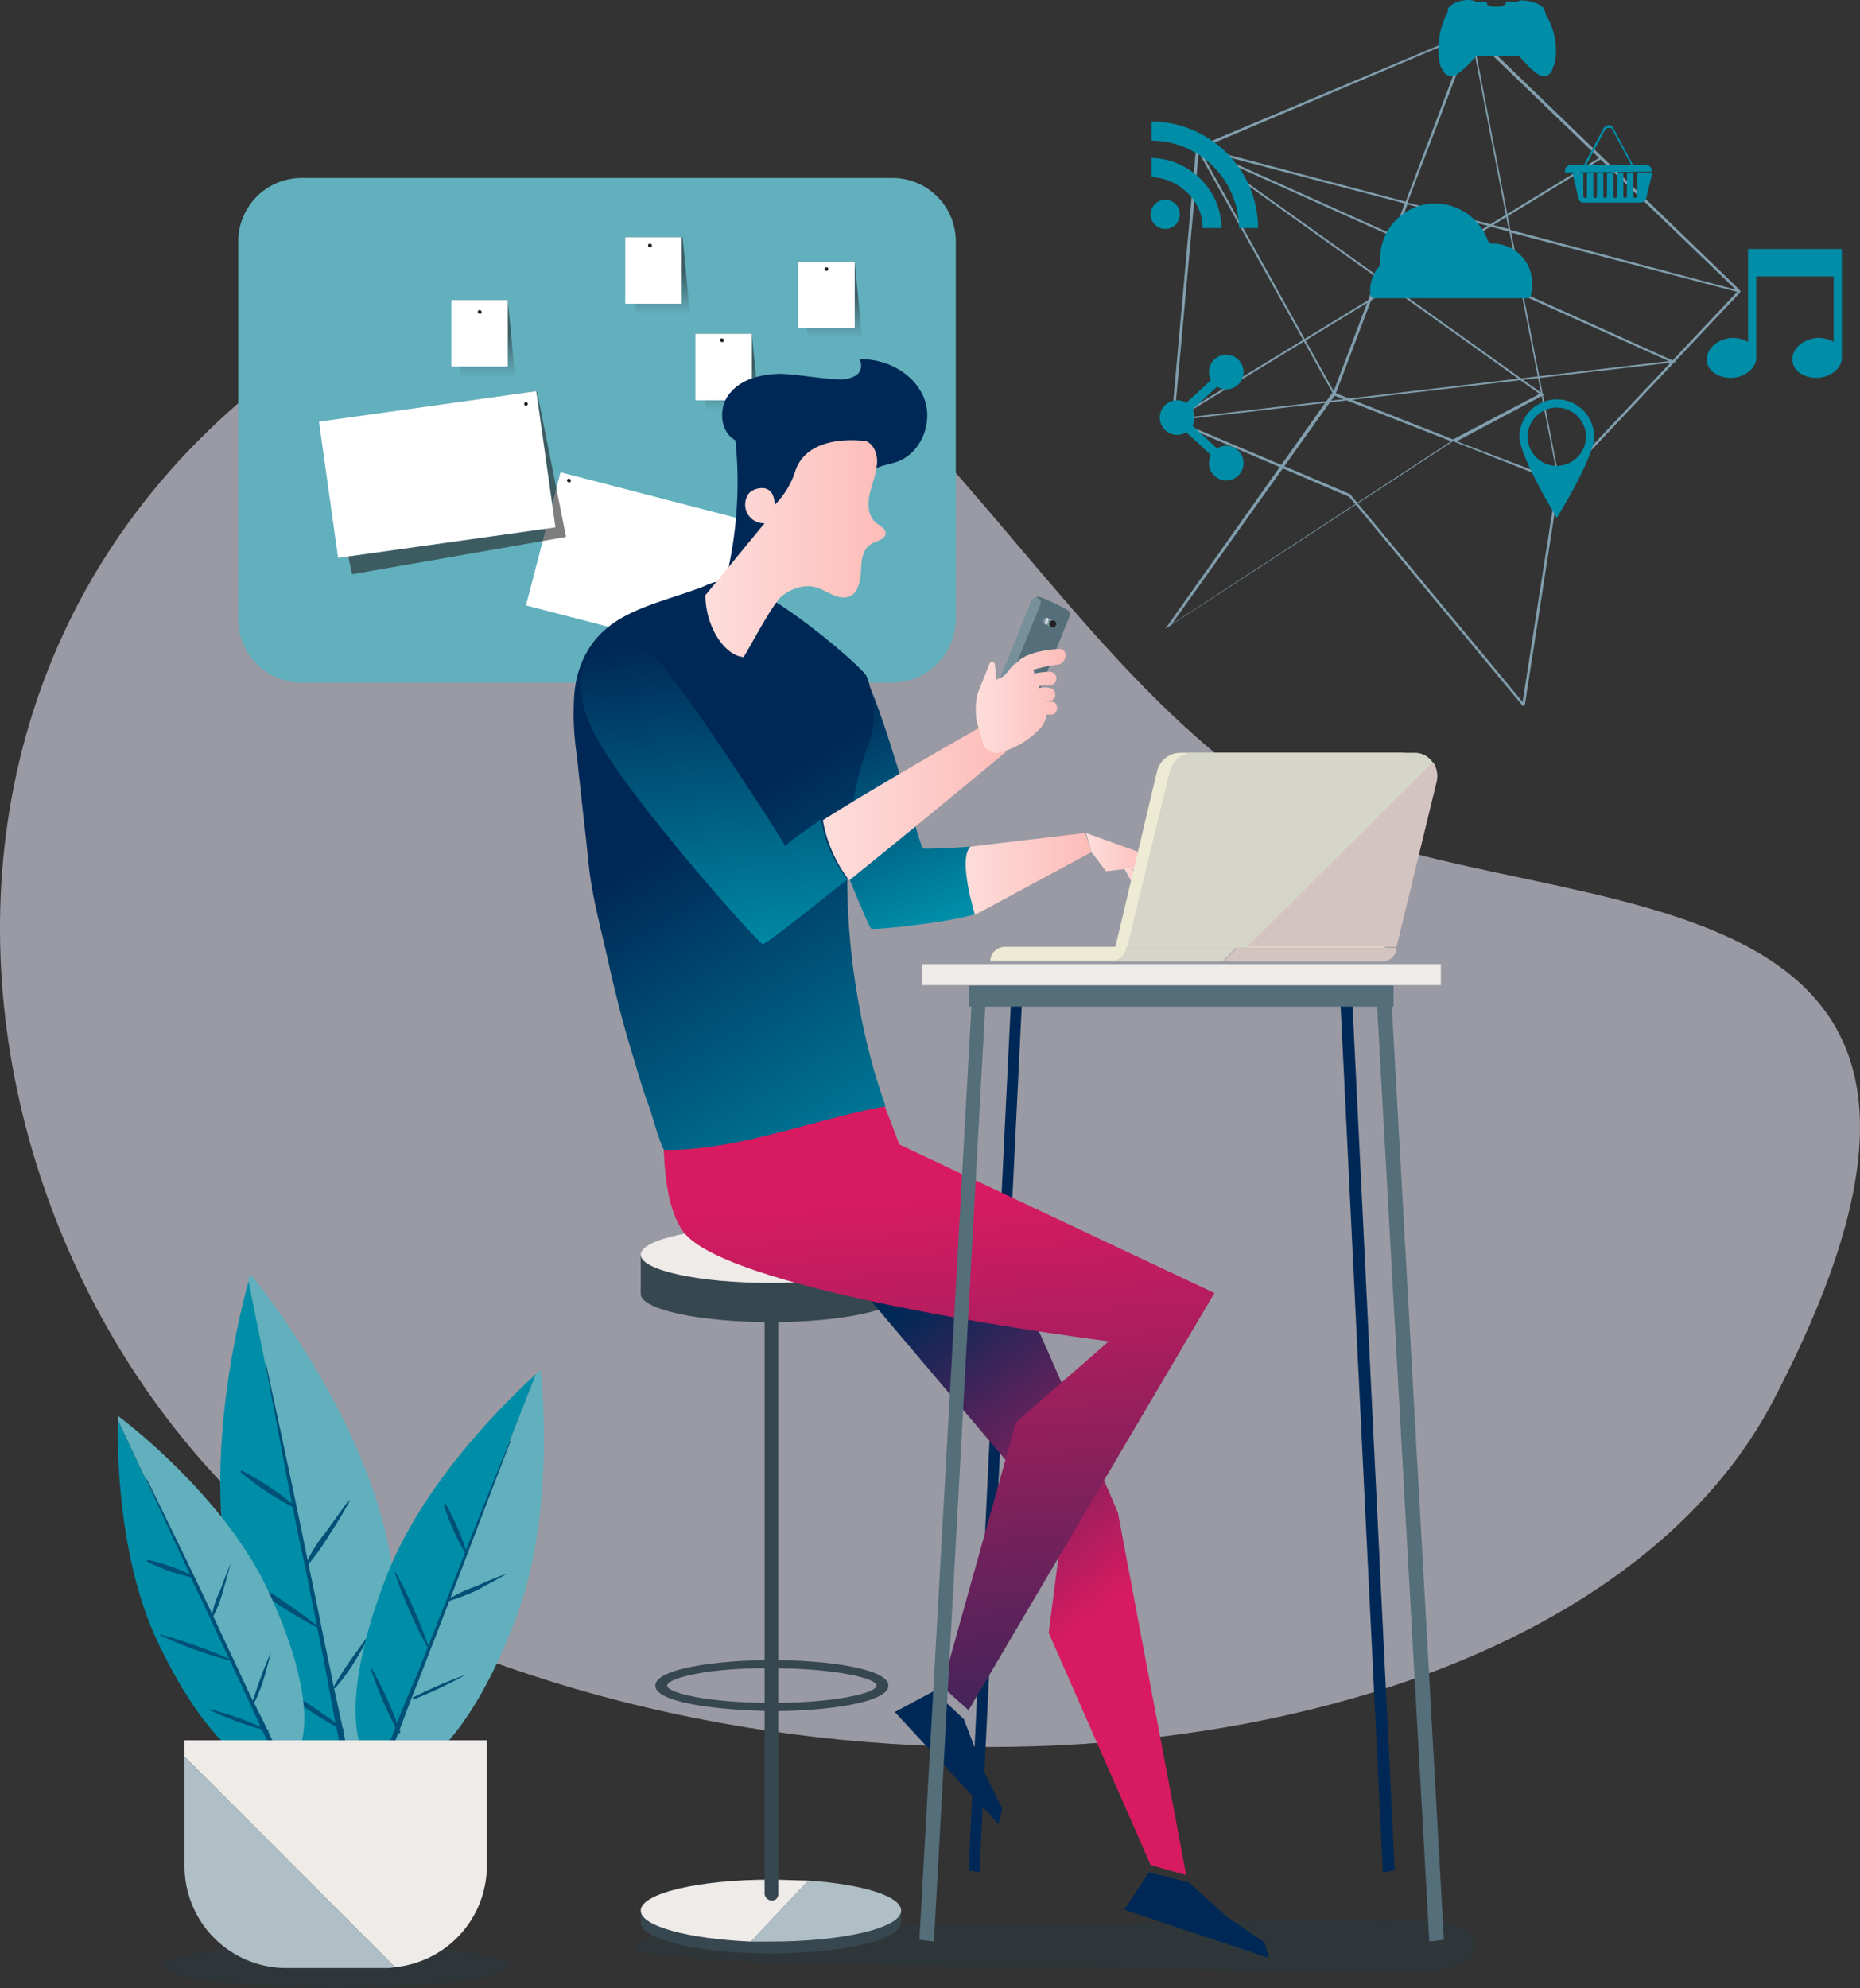 <svg xmlns="http://www.w3.org/2000/svg" xmlns:xlink="http://www.w3.org/1999/xlink" width="409.389" height="437.404" viewBox="0 0 409.389 437.404">
  <rect x="0" y="0" width="409.389" height="437.404" fill="#333333" stroke="none"/>
  <defs>
    <linearGradient id="linear-gradient" x1="1.951" y1="-5.266" x2="1.951" y2="-4.826" gradientUnits="objectBoundingBox">
      <stop offset="0.013" stop-color="#212121"/>
      <stop offset="1" stop-color="#212121" stop-opacity="0"/>
    </linearGradient>
    <linearGradient id="linear-gradient-2" x1="0.498" y1="0.427" x2="0.498" y2="0.991" xlink:href="#linear-gradient"/>
    <linearGradient id="linear-gradient-3" x1="0.83" y1="4.934" x2="0.83" y2="5.418" xlink:href="#linear-gradient"/>
    <linearGradient id="linear-gradient-4" x1="0.504" y1="0.432" x2="0.504" y2="1.002" xlink:href="#linear-gradient"/>
    <linearGradient id="linear-gradient-5" x1="0.502" y1="0.431" x2="0.502" y2="0.994" xlink:href="#linear-gradient"/>
    <linearGradient id="linear-gradient-6" x1="0.5" y1="0.431" x2="0.5" y2="1.001" xlink:href="#linear-gradient"/>
    <linearGradient id="linear-gradient-7" x1="0.498" y1="0.43" x2="0.498" y2="1" xlink:href="#linear-gradient"/>
    <linearGradient id="linear-gradient-8" x1="0.499" y1="0.43" x2="0.499" y2="0.994" xlink:href="#linear-gradient"/>
    <linearGradient id="linear-gradient-9" x1="0.566" y1="0.697" x2="0.339" y2="0.124" gradientUnits="objectBoundingBox">
      <stop offset="0" stop-color="#d81b60"/>
      <stop offset="1" stop-color="#002856"/>
    </linearGradient>
    <linearGradient id="linear-gradient-10" x1="0.497" y1="0.162" x2="0.571" y2="1.383" xlink:href="#linear-gradient-9"/>
    <linearGradient id="linear-gradient-11" x1="0.647" y1="0.998" x2="0.396" y2="0.098" gradientUnits="objectBoundingBox">
      <stop offset="0" stop-color="#008da7"/>
      <stop offset="1" stop-color="#002856"/>
    </linearGradient>
    <linearGradient id="linear-gradient-12" x1="0.003" y1="0.497" x2="1.003" y2="0.497" gradientUnits="objectBoundingBox">
      <stop offset="0" stop-color="#fddedc"/>
      <stop offset="1" stop-color="#fdbcb8"/>
    </linearGradient>
    <linearGradient id="linear-gradient-13" x1="-0.006" y1="0.494" x2="0.994" y2="0.494" xlink:href="#linear-gradient-12"/>
    <linearGradient id="linear-gradient-14" x1="0.001" y1="0.507" x2="0.978" y2="0.507" xlink:href="#linear-gradient-12"/>
    <linearGradient id="linear-gradient-15" x1="-0.002" y1="0.497" x2="1.014" y2="0.497" xlink:href="#linear-gradient-12"/>
    <linearGradient id="linear-gradient-16" x1="0.007" y1="0.502" x2="0.996" y2="0.502" xlink:href="#linear-gradient-12"/>
    <linearGradient id="linear-gradient-17" x1="-0.003" y1="0.5" x2="0.986" y2="0.5" xlink:href="#linear-gradient-12"/>
    <linearGradient id="linear-gradient-18" x1="0.788" y1="1.204" x2="0.511" y2="0.388" xlink:href="#linear-gradient-11"/>
    <linearGradient id="linear-gradient-19" x1="-0.001" y1="0.499" x2="1.001" y2="0.499" xlink:href="#linear-gradient-12"/>
    <linearGradient id="linear-gradient-20" x1="0.567" y1="1.064" x2="0.456" y2="-0.004" xlink:href="#linear-gradient-11"/>
    <linearGradient id="linear-gradient-21" x1="-0.005" y1="0.501" x2="0.999" y2="0.501" xlink:href="#linear-gradient-12"/>
    <linearGradient id="linear-gradient-22" x1="-0.005" y1="0.503" x2="0.998" y2="0.503" xlink:href="#linear-gradient-12"/>
  </defs>
  <g id="Group_3156" data-name="Group 3156" transform="translate(-119.001 -2295.418)">
    <path id="Path_30038" data-name="Path 30038" d="M323.772,139.471C251.232,95.736,216.959-39.041,105.1,41.489c-112.069,80.53-65.6,245.794,41.632,285.744s245.374,17.452,284.062-56.77C497.237,143.465,372.342,168.907,323.772,139.471Z" transform="translate(78.547 2333.015)" fill="#eaebfb" opacity="0.56"/>
    <g id="Group_2504" data-name="Group 2504" transform="translate(144.961 2295.457)">
      <g id="Group_2464" data-name="Group 2464" transform="translate(26.481 39.122)">
        <g id="Group_2455" data-name="Group 2455">
          <path id="Path_29943" data-name="Path 29943" d="M157.1,130.535H27.23a13.943,13.943,0,0,1-14.03-14.03V33.53A13.943,13.943,0,0,1,27.23,19.5H157.1a13.943,13.943,0,0,1,14.03,14.03v82.975A14.071,14.071,0,0,1,157.1,130.535Z" transform="translate(-13.2 -19.5)" fill="#62afbd"/>
        </g>
        <g id="Group_2456" data-name="Group 2456" transform="translate(63.327 64.737)">
          <path id="Path_29944" data-name="Path 29944" d="M92.2,96.094,45.5,85.672,51.713,51.8l46.9,12.226Z" transform="translate(-44.09 -51.8)" opacity="0.58" fill="url(#linear-gradient)"/>
          <rect id="Rectangle_807" data-name="Rectangle 807" width="48.302" height="30.264" transform="matrix(0.968, 0.251, -0.251, 0.968, 7.599, 0.004)" fill="#fff"/>
        </g>
        <g id="Group_2457" data-name="Group 2457" transform="translate(46.899 26.857)">
          <path id="Path_29945" data-name="Path 29945" d="M50.63,49.936H38.8L36.6,32.9H49.026Z" transform="translate(-36.6 -32.9)" opacity="0.58" fill="url(#linear-gradient-2)"/>
          <rect id="Rectangle_808" data-name="Rectangle 808" width="12.426" height="14.631" fill="#fff"/>
        </g>
        <g id="Group_2458" data-name="Group 2458" transform="translate(17.77 46.899)">
          <path id="Path_29946" data-name="Path 29946" d="M76.415,74.968l-47.1,8.217L22.1,49.714,70,42.9Z" transform="translate(-22.032 -42.9)" opacity="0.58" fill="url(#linear-gradient-3)"/>
          <rect id="Rectangle_809" data-name="Rectangle 809" width="48.302" height="30.264" transform="translate(0 6.713) rotate(-7.984)" fill="#fff"/>
        </g>
        <g id="Group_2459" data-name="Group 2459" transform="translate(100.613 34.272)">
          <path id="Path_29947" data-name="Path 29947" d="M77.43,53.436H65.805L63.4,36.6H75.826Z" transform="translate(-63.4 -36.6)" opacity="0.58" fill="url(#linear-gradient-4)"/>
          <rect id="Rectangle_810" data-name="Rectangle 810" width="12.426" height="14.631" fill="#fff"/>
        </g>
        <g id="Group_2460" data-name="Group 2460" transform="translate(116.045 50.106)">
          <path id="Path_29948" data-name="Path 29948" d="M85.33,61.536H73.505L71.1,44.5H83.727Z" transform="translate(-71.1 -44.5)" opacity="0.58" fill="url(#linear-gradient-5)"/>
          <rect id="Rectangle_811" data-name="Rectangle 811" width="12.426" height="14.631" fill="#fff"/>
        </g>
        <g id="Group_2461" data-name="Group 2461" transform="translate(132.48 45.496)">
          <path id="Path_29949" data-name="Path 29949" d="M93.53,59.036H81.705L79.3,42.2H91.927Z" transform="translate(-79.3 -42.2)" opacity="0.58" fill="url(#linear-gradient-6)"/>
          <rect id="Rectangle_812" data-name="Rectangle 812" width="12.426" height="14.631" fill="#fff"/>
        </g>
        <g id="Group_2462" data-name="Group 2462" transform="translate(123.261 18.439)">
          <path id="Path_29950" data-name="Path 29950" d="M88.73,45.536H76.9L74.7,28.7H87.126Z" transform="translate(-74.7 -28.7)" opacity="0.58" fill="url(#linear-gradient-7)"/>
          <rect id="Rectangle_813" data-name="Rectangle 813" width="12.426" height="14.631" fill="#fff"/>
        </g>
        <g id="Group_2463" data-name="Group 2463" transform="translate(85.18 13.028)">
          <path id="Path_29951" data-name="Path 29951" d="M69.93,43.036H58.105L55.7,26H68.327Z" transform="translate(-55.7 -26)" opacity="0.58" fill="url(#linear-gradient-8)"/>
          <rect id="Rectangle_814" data-name="Rectangle 814" width="12.426" height="14.631" fill="#fff"/>
        </g>
        <path id="Path_29952" data-name="Path 29952" d="M58.626,26.7a.4.4,0,1,0,0,.8C59.227,27.7,59.227,26.7,58.626,26.7Z" transform="translate(31.966 -12.269)" fill="#212121"/>
        <path id="Path_29953" data-name="Path 29953" d="M39.926,34a.4.4,0,1,0,0,.8C40.527,35,40.527,34,39.926,34Z" transform="translate(13.186 -4.939)" fill="#212121"/>
        <path id="Path_29954" data-name="Path 29954" d="M66.526,37.1a.4.4,0,1,0,0,.8C67.127,38.1,67.127,37.1,66.526,37.1Z" transform="translate(39.899 -1.825)" fill="#212121"/>
        <path id="Path_29955" data-name="Path 29955" d="M78.026,29.3a.4.4,0,1,0,0,.8A.4.4,0,1,0,78.026,29.3Z" transform="translate(51.448 -9.658)" fill="#212121"/>
        <path id="Path_29956" data-name="Path 29956" d="M82.626,42.9a.4.4,0,1,0,0,.8C83.227,43.9,83.227,42.9,82.626,42.9Z" transform="translate(56.067 3.999)" fill="#212121"/>
        <path id="Path_29957" data-name="Path 29957" d="M74.326,46a.4.4,0,1,0,0,.8C74.727,46.8,74.727,46,74.326,46Z" transform="translate(47.732 7.112)" fill="#212121"/>
        <path id="Path_29958" data-name="Path 29958" d="M49.726,52.5a.4.4,0,1,0,0,.8C50.327,53.5,50.327,52.5,49.726,52.5Z" transform="translate(23.028 13.64)" fill="#212121"/>
        <path id="Path_29959" data-name="Path 29959" d="M45.026,44.1a.4.4,0,1,0,0,.8A.4.4,0,1,0,45.026,44.1Z" transform="translate(18.308 5.204)" fill="#212121"/>
        <path id="Path_29960" data-name="Path 29960" d="M70.926,58.3a.4.4,0,1,0,0,.8C71.327,59.1,71.327,58.3,70.926,58.3Z" transform="translate(44.318 19.464)" fill="#212121"/>
      </g>
      <g id="Group_2470" data-name="Group 2470" transform="translate(-0.024 280.232)">
        <ellipse id="Ellipse_70" data-name="Ellipse 70" cx="38.281" cy="4.81" rx="38.281" ry="4.81" transform="translate(9.669 147.512)" fill="#005077" opacity="0.1"/>
        <g id="Group_2469" data-name="Group 2469">
          <g id="Group_2465" data-name="Group 2465" transform="translate(22.54)">
            <path id="Path_29961" data-name="Path 29961" d="M13.182,206.139c6.213,30.264,17.236,46.1,26.857,44.895L17.592,140.4C15.587,147.415,7.57,178.881,13.182,206.139Z" transform="translate(-11.222 -139.197)" fill="#008da7"/>
            <path id="Path_29962" data-name="Path 29962" d="M14.7,139.8a6.264,6.264,0,0,0-.4,1.4L36.747,251.837h.6c9.62-2,14.03-21.044,7.817-52.11S14.7,139.8,14.7,139.8Z" transform="translate(-8.131 -139.8)" fill="#62afbd"/>
            <path id="Path_29963" data-name="Path 29963" d="M33.183,216.716c-1.6-7.416-3.006-14.831-4.61-22.247-3.006-14.831-6.213-29.663-9.42-44.494,0-.2-.2-.2-.2,0,2,10.021,3.808,20.243,5.812,30.264a65.151,65.151,0,0,0-11.023-7.215c-.2,0-.4.2-.2.4a62.99,62.99,0,0,0,11.424,7.616c.8,4.61,1.8,9.019,2.806,13.629,1.4,7.416,3.006,14.831,4.409,22.247s2.606,15.032,4.61,22.247c.2.6.8.4.8-.2C36.59,231.548,34.586,224.132,33.183,216.716Z" transform="translate(-8.976 -129.733)" fill="#005077"/>
            <path id="Path_29964" data-name="Path 29964" d="M31.481,184.726A139.971,139.971,0,0,0,13.042,172.5c-.2,0-.4.2-.2.2a113.16,113.16,0,0,0,18.439,12.226C31.481,185.127,31.681,184.726,31.481,184.726Z" transform="translate(-9.679 -106.961)" fill="#005077"/>
            <path id="Path_29965" data-name="Path 29965" d="M30.02,164.742c-1.8,2.405-3.407,4.81-5.211,7.215a29.745,29.745,0,0,0-4.209,6.814c0,.2.2.4.4.2a47.08,47.08,0,0,0,4.61-6.414c1.6-2.405,3.207-5.011,4.61-7.616C30.421,164.742,30.22,164.541,30.02,164.742Z" transform="translate(-1.804 -114.836)" fill="#005077"/>
            <path id="Path_29966" data-name="Path 29966" d="M32.346,178.8c-3.006,4.209-6.213,8.217-8.618,12.627a.228.228,0,1,0,.4.2c3.407-3.808,5.812-8.418,8.217-12.827Z" transform="translate(1.282 -100.635)" fill="#005077"/>
            <path id="Path_29967" data-name="Path 29967" d="M32.574,194.821A110.977,110.977,0,0,0,17.342,184.8c-.2,0-.4.2-.2.2a108.917,108.917,0,0,0,15.032,10.021C32.574,195.422,32.775,195.022,32.574,194.821Z" transform="translate(-5.36 -94.609)" fill="#005077"/>
          </g>
          <g id="Group_2466" data-name="Group 2466" transform="translate(52.329 21.245)">
            <path id="Path_29968" data-name="Path 29968" d="M33.13,194.693c-9.42,23.85-8.819,40.085-1.6,43.492L65.8,150.8C61.39,154.808,41.748,173.047,33.13,194.693Z" transform="translate(-26.085 -149.998)" fill="#008da7"/>
            <path id="Path_29969" data-name="Path 29969" d="M64.075,150.4a4.45,4.45,0,0,0-1,.8L28.8,238.586c.2,0,.4.2.6.2,7.616,3.006,19.441-8.418,28.861-32.87C67.883,181.666,64.075,150.4,64.075,150.4Z" transform="translate(-23.358 -150.4)" fill="#62afbd"/>
            <path id="Path_29970" data-name="Path 29970" d="M36.736,211.388c2.2-5.812,4.61-11.825,6.814-17.637,4.61-11.825,9.019-23.65,13.629-35.475,0-.2-.2-.2-.2,0-3.207,7.817-6.414,15.833-9.62,23.85A56.262,56.262,0,0,0,42.949,172.1c0-.2-.4,0-.4.2a48.519,48.519,0,0,0,4.61,10.422L42.949,193.55c-2.405,5.812-4.61,11.825-7.015,17.637a188.349,188.349,0,0,0-6.814,17.637c-.2.4.4.6.6.2C32.327,223.413,34.331,217.2,36.736,211.388Z" transform="translate(-23.077 -142.642)" fill="#005077"/>
            <path id="Path_29971" data-name="Path 29971" d="M38.016,189.48A104.783,104.783,0,0,0,30.6,172.645c0-.2-.2,0-.2,0a97.508,97.508,0,0,0,7.416,16.836C37.816,189.681,38.016,189.681,38.016,189.48Z" transform="translate(-21.751 -128.151)" fill="#005077"/>
            <path id="Path_29972" data-name="Path 29972" d="M49.169,172.7c-2.2.8-4.61,1.8-6.814,2.806a32.844,32.844,0,0,0-6.013,2.806c-.2,0,0,.4.2.4a57.111,57.111,0,0,0,6.213-2.405c2-1.2,4.209-2.2,6.414-3.608C49.369,172.9,49.369,172.7,49.169,172.7Z" transform="translate(-15.868 -128.005)" fill="#005077"/>
            <path id="Path_29973" data-name="Path 29973" d="M44.066,183.8a101.478,101.478,0,0,0-11.625,5.011c-.2.2,0,.4.2.4A98.1,98.1,0,0,0,44.066,183.8Z" transform="translate(-19.784 -116.858)" fill="#005077"/>
            <path id="Path_29974" data-name="Path 29974" d="M34.214,197.071A85.72,85.72,0,0,0,28,183.242c0-.2-.2,0-.2.2a84.855,84.855,0,0,0,6.013,13.829C33.813,197.472,34.214,197.271,34.214,197.071Z" transform="translate(-24.362 -117.503)" fill="#005077"/>
          </g>
          <g id="Group_2467" data-name="Group 2467" transform="translate(0 31.266)">
            <path id="Path_29975" data-name="Path 29975" d="M8.643,204.4c9.821,20.844,20.844,30.464,27.458,27.859L.025,155.9C-.176,161.311-.176,185.563,8.643,204.4Z" transform="translate(0.024 -154.898)" fill="#008da7"/>
            <path id="Path_29976" data-name="Path 29976" d="M0,155.4v1l36.076,76.361a.7.7,0,0,0,.4-.2c6.614-3.207,6.414-17.838-3.608-39.083S0,155.4,0,155.4Z" transform="translate(0.049 -155.4)" fill="#62afbd"/>
            <path id="Path_29977" data-name="Path 29977" d="M25.347,208.542c-2.405-5.211-4.81-10.222-7.215-15.433-4.81-10.222-9.821-20.443-14.831-30.665,0-.2-.2,0-.2,0,3.207,7.015,6.414,14.03,9.62,20.844A42.07,42.07,0,0,0,3.5,180.082c-.2,0-.2.2-.2.4a42.36,42.36,0,0,0,9.62,3.407c1.4,3.207,3.006,6.213,4.409,9.42,2.405,5.211,4.81,10.222,7.215,15.433,2.405,5.011,4.61,10.422,7.416,15.433.2.4.8.2.6-.2C30.558,218.563,27.752,213.553,25.347,208.542Z" transform="translate(3.162 -148.415)" fill="#005077"/>
            <path id="Path_29978" data-name="Path 29978" d="M20.408,185.012A103.494,103.494,0,0,0,4.775,179.4c-.2,0-.2.2,0,.2a85.459,85.459,0,0,0,15.633,5.612C20.408,185.413,20.609,185.212,20.408,185.012Z" transform="translate(4.694 -131.298)" fill="#005077"/>
            <path id="Path_29979" data-name="Path 29979" d="M14.509,171.5c-.8,2-1.6,4.008-2.405,6.213a18.394,18.394,0,0,0-1.8,5.612.2.2,0,0,0,.2.2,27.23,27.23,0,0,0,2.2-5.612c.6-2,1.2-4.209,1.8-6.414Z" transform="translate(10.393 -139.232)" fill="#005077"/>
            <path id="Path_29980" data-name="Path 29980" d="M18.808,181.3A99.75,99.75,0,0,0,14.8,192.123c0,.2.2.4.4.2,1.8-3.608,2.606-7.215,3.608-11.023Z" transform="translate(14.912 -129.39)" fill="#005077"/>
            <path id="Path_29981" data-name="Path 29981" d="M23,192.21a69.747,69.747,0,0,0-12.827-4.61c-.2,0-.2.2,0,.2A69.747,69.747,0,0,0,23,192.41C23,192.611,23.2,192.41,23,192.21Z" transform="translate(10.117 -123.064)" fill="#005077"/>
          </g>
          <g id="Group_2468" data-name="Group 2468" transform="translate(14.68 102.617)">
            <path id="Path_29982" data-name="Path 29982" d="M73.841,218.658V191H7.3v3.608l46.3,46.3A22.415,22.415,0,0,0,73.841,218.658Z" transform="translate(-7.3 -191)" fill="#efebe9"/>
            <path id="Path_29983" data-name="Path 29983" d="M7.3,192.8v24.051A22.411,22.411,0,0,0,29.747,239.3H51.393a8.221,8.221,0,0,0,2.2-.2Z" transform="translate(-7.3 -189.192)" fill="#b0bec5"/>
          </g>
        </g>
      </g>
      <g id="Group_2503" data-name="Group 2503" transform="translate(100.276 -0.039)">
        <path id="Path_29984" data-name="Path 29984" d="M239.336,212.691c-6.013-2.806-13.629-1.8-20.042-1.8h-23.85c-15.232,0-30.464.4-45.7.8-30.264.4-61.33-.6-91.393,3.207a1.5,1.5,0,0,0,0,3.006c30.264,3.608,61.129,2.605,91.393,3.207,15.232.2,30.464.4,45.7.8,7.215.2,14.631,0,21.846,0,7.015,0,15.633,1.2,22.047-1.8C242.142,218.7,242.142,213.894,239.336,212.691Z" transform="translate(-43.16 211.685)" fill="#005077" opacity="0.1"/>
        <g id="Group_2491" data-name="Group 2491" transform="translate(0 79.036)">
          <path id="Path_29985" data-name="Path 29985" d="M67.463,86.5a89.772,89.772,0,0,0,1.8-29.262c-3.608-2-3.808-7.616-1-10.622,2.606-3.006,7.015-4.008,11.224-4.008,4.008.2,8.017,1,12.226,1.2a6.9,6.9,0,0,0,4.008-.8,2.611,2.611,0,0,0,.8-3.608c5.612-.2,11.625,2.806,14.03,8.017s0,12.226-5.411,14.431c-1.6.6-3.207.8-4.61,1.4-3.608,1.4-19.642,16.836-19.842,20.644Z" transform="translate(-33.63 -39.395)" fill="#002856"/>
          <g id="Group_2474" data-name="Group 2474" transform="translate(14.792 190.813)">
            <g id="Group_2471" data-name="Group 2471" transform="translate(0 143.695)">
              <path id="Path_29986" data-name="Path 29986" d="M57.4,213.119v2.605c0,3.808,12.827,6.814,28.661,6.814s28.661-3.006,28.661-6.814v-2.605c0-3.808-12.827-6.814-28.661-6.814C70.227,206.1,57.4,209.311,57.4,213.119Z" transform="translate(-57.4 -206.296)" fill="#37474f"/>
              <path id="Path_29987" data-name="Path 29987" d="M57.4,213.114c0-3.808,12.827-6.814,28.661-6.814,2.806,0,5.612.2,8.217.2L81.651,219.929C67.822,219.328,57.4,216.522,57.4,213.114Z" transform="translate(-57.4 -206.291)" fill="#efebe9"/>
              <path id="Path_29988" data-name="Path 29988" d="M102.57,213.014c0,3.808-12.827,6.814-28.661,6.814H69.5L82.127,206.4C93.952,207.2,102.57,209.807,102.57,213.014Z" transform="translate(-45.249 -206.191)" fill="#b0bec5"/>
            </g>
            <path id="Path_29989" data-name="Path 29989" d="M72.6,280h0a1.37,1.37,0,0,0,1.4-1.4V137.5H71V278.6A1.7,1.7,0,0,0,72.6,280Z" transform="translate(-43.742 -131.688)" fill="#37474f"/>
            <g id="Group_2472" data-name="Group 2472" transform="translate(3.207 95.402)">
              <path id="Path_29990" data-name="Path 29990" d="M59,187.812c0-3.608,12.827-5.612,25.654-5.612s25.654,2,25.654,5.612-12.827,5.612-25.654,5.612C71.827,193.223,59,191.419,59,187.812Zm2.606,0c0,1.6,9.019,3.808,23.049,3.808s23.049-2.2,23.049-3.808S98.684,184,84.654,184C70.625,183.8,61.606,186.208,61.606,187.812Z" transform="translate(-59 -182.2)" fill="#37474f"/>
            </g>
            <g id="Group_2473" data-name="Group 2473" transform="translate(0 6.213)">
              <path id="Path_29991" data-name="Path 29991" d="M114.721,137.7v8.618c0,3.407-12.827,6.213-28.661,6.213S57.4,149.725,57.4,146.318V137.7Z" transform="translate(-57.4 -137.7)" fill="#37474f"/>
            </g>
            <path id="Path_29992" data-name="Path 29992" d="M57.4,140.813c0,3.407,12.827,6.213,28.661,6.213s28.661-2.806,28.661-6.213S101.894,134.6,86.061,134.6,57.4,137.406,57.4,140.813Z" transform="translate(-57.4 -134.6)" fill="#efebe9"/>
          </g>
          <path id="Path_29993" data-name="Path 29993" d="M105.225,109.4l-2.405-.4L93.4,302.008l2.405.4" transform="translate(-6.455 30.504)" fill="#002856"/>
          <g id="Group_2476" data-name="Group 2476" transform="translate(19.788 162.682)">
            <path id="Path_29994" data-name="Path 29994" d="M108.263,130.1c2.806,1,33.07,71.952,33.07,71.952l15.032,79.769-7.817-2.2L126.1,228.508l3.006-23.249L78.4,145.332Z" transform="translate(-41.306 -110.988)" fill="url(#linear-gradient-9)"/>
            <g id="Group_2475" data-name="Group 2475">
              <path id="Path_29995" data-name="Path 29995" d="M108.611,122.239c-8.017.6-38.481-2.606-43.893-1.4-3.207.8-5.011,6.814-4.81,9.42.2,6.414.8,14.831,4.409,19.642,10.222,13.629,93.6,24.051,93.6,24.051l-20.443,17.838-16.234,58.123,5.812,5.211,54.114-91.794-69.347-32.669Z" transform="translate(-59.892 -120.564)" fill="url(#linear-gradient-10)"/>
              <path id="Path_29996" data-name="Path 29996" d="M104.541,202.436l-4.008-10.622L93.918,185.6,85.3,190.21l22.848,24.652.8-3.407Z" transform="translate(-34.377 -55.253)" fill="#002856"/>
            </g>
            <path id="Path_29997" data-name="Path 29997" d="M133.148,215.321,124.73,207.7l-8.819-2.2-5.411,8.217,31.867,10.622-1-3.407Z" transform="translate(-9.07 -35.268)" fill="#002856"/>
          </g>
          <g id="Group_2479" data-name="Group 2479" transform="translate(76.122 133.094)">
            <g id="Group_2477" data-name="Group 2477" transform="translate(92.596 6.41)">
              <path id="Path_29998" data-name="Path 29998" d="M146.225,302.008l-2.605.4L134.2,109.4l2.606-.4Z" transform="translate(-134.2 -109)" fill="#002856"/>
            </g>
            <rect id="Rectangle_815" data-name="Rectangle 815" width="114.242" height="4.61" transform="translate(114.773 4.61) rotate(180)" fill="#efebe9"/>
            <rect id="Rectangle_816" data-name="Rectangle 816" width="93.398" height="4.61" transform="translate(104.351 9.33) rotate(180)" fill="#546e7a"/>
            <g id="Group_2478" data-name="Group 2478" transform="translate(0 6.41)">
              <path id="Path_29999" data-name="Path 29999" d="M88,317.24l3.207.4L102.631,109.4l-3.006-.4Z" transform="translate(-88 -109)" fill="#546e7a"/>
              <path id="Path_30000" data-name="Path 30000" d="M153.031,317.24l-3.207.4L138.2,109.4l3.207-.4Z" transform="translate(-37.587 -109)" fill="#546e7a"/>
            </g>
          </g>
          <g id="Group_2490" data-name="Group 2490" transform="translate(0 17.817)">
            <g id="Group_2482" data-name="Group 2482" transform="translate(89.676 34.424)">
              <path id="Path_30001" data-name="Path 30001" d="M101.817,97.607h0c-.6-.2-7.215-3.006-7.015-3.608l12.226-28.46c.2-.6,6.013,2.405,6.614,2.806h0a1.1,1.1,0,0,1,.6,1.4L103.22,97.006A1.035,1.035,0,0,1,101.817,97.607Z" transform="translate(-94.727 -65.46)" fill="#546e7a"/>
              <path id="Path_30002" data-name="Path 30002" d="M95.439,94.9h0a1.1,1.1,0,0,1-.6-1.4l11.023-27.258a1.1,1.1,0,0,1,1.4-.6h0a1.1,1.1,0,0,1,.6,1.4L96.842,94.3C96.842,94.9,96.04,95.1,95.439,94.9Z" transform="translate(-94.762 -65.358)" fill="#78909c"/>
              <g id="Group_2481" data-name="Group 2481" transform="translate(13.625 4.61)">
                <path id="Path_30003" data-name="Path 30003" d="M103.443,69.844l-1.4-.6a.732.732,0,0,1-.4-1h0a.732.732,0,0,1,1-.4l1.4.6a.732.732,0,0,1,.4,1h0A.732.732,0,0,1,103.443,69.844Z" transform="translate(-101.561 -67.761)" fill="#78909c"/>
                <g id="Group_2480" data-name="Group 2480" transform="translate(0.396 0.079)">
                  <path id="Path_30004" data-name="Path 30004" d="M102.042,69.2h0a.384.384,0,0,1-.2-.6l.2-.6c0-.2.4-.2.4-.2h0c.2,0,.2.4.2.4l-.2.6C102.443,69.2,102.242,69.2,102.042,69.2Z" transform="translate(-101.759 -67.8)" fill="#cfd8dc"/>
                  <path id="Path_30005" data-name="Path 30005" d="M103.742,69.142a.763.763,0,1,1-.4-1A.732.732,0,0,1,103.742,69.142Z" transform="translate(-101.254 -67.538)" fill="#212121"/>
                </g>
              </g>
            </g>
            <g id="Group_2489" data-name="Group 2489">
              <g id="Group_2484" data-name="Group 2484" transform="translate(48.404 50.166)">
                <path id="Path_30006" data-name="Path 30006" d="M114.114,127.4a33.7,33.7,0,0,1-1-14.831c-2.606.2-9.62.6-10.422.4-.8-.4-9.821-35.074-13.829-39.283-2.405-2.2-14.03,6.013-14.631,8.618-1.2,5.011,16.234,47.9,17.036,48.3C92.268,131.007,109.905,129,114.114,127.4Z" transform="translate(-74.17 -73.315)" fill="url(#linear-gradient-11)"/>
                <path id="Path_30007" data-name="Path 30007" d="M94.117,94.406,119.37,91.4l1.4,4.209L95.119,109.438C95.119,109.238,91.311,97.212,94.117,94.406Z" transform="translate(-55.175 -55.153)" fill="url(#linear-gradient-12)"/>
                <g id="Group_2483" data-name="Group 2483" transform="translate(64.396 36.247)">
                  <path id="Path_30008" data-name="Path 30008" d="M106.3,91.4l14.431,5.211.4,2-10.422,1.2L107.5,95.609Z" transform="translate(-106.3 -91.4)" fill="url(#linear-gradient-13)"/>
                  <path id="Path_30009" data-name="Path 30009" d="M112.1,95.2l2.2,4.008-.8,4.008-.6-.4-.2-3.407L110.5,95.4Z" transform="translate(-102.082 -87.584)" fill="url(#linear-gradient-14)"/>
                  <path id="Path_30010" data-name="Path 30010" d="M112.9,94.9l2.806,3.407.2,4.209-.6-.4-1-3.207L111.3,95.5Z" transform="translate(-101.279 -87.885)" fill="url(#linear-gradient-15)"/>
                  <path id="Path_30011" data-name="Path 30011" d="M113.5,94.5l3.608,2.806,1,4.209-.8-.2-1.6-3.207L112.1,95.5Z" transform="translate(-100.475 -88.287)" fill="url(#linear-gradient-16)"/>
                  <path id="Path_30012" data-name="Path 30012" d="M114.2,94l3.407,2.806,1.2,4.008-.8-.2-1.6-3.006L112.8,94.8Z" transform="translate(-99.772 -88.789)" fill="url(#linear-gradient-17)"/>
                </g>
              </g>
              <path id="Path_30013" data-name="Path 30013" d="M83.251,63.7a11.121,11.121,0,0,0-4.409,1.2c-6.013,2.405-12.627,3.808-18.239,7.015-6.414,3.608-9.821,9.62-10.422,16.836a61.607,61.607,0,0,0,.6,13.629c.8,8.017,1.8,16.034,2.606,24.051.8,7.215,2.806,14.431,4.409,21.646s3.407,14.23,5.612,21.245c1,3.407,2,6.814,3.207,10.021.4,1,2.806,9.62,3.407,9.62,16.034.2,32.469-6.614,48.7-9.62-8.017-21.846-12.426-58.323-3.608-79.969,1.6-3.808,1-10.823-.6-14.631-.6-1.6-16.435-15.433-26.256-19.842A16.517,16.517,0,0,0,83.251,63.7Z" transform="translate(-50.019 -32.804)" fill="url(#linear-gradient-18)"/>
              <g id="Group_2485" data-name="Group 2485" transform="translate(1.64 44.284)">
                <path id="Path_30015" data-name="Path 30015" d="M113.075,79.5S90.027,92.528,77.4,100.545a30.164,30.164,0,0,0,5.812,13.228c15.433-12.426,34.473-28.26,34.473-28.26Z" transform="translate(-24.163 -61.222)" fill="url(#linear-gradient-19)"/>
                <path id="Path_30016" data-name="Path 30016" d="M95.857,115.515h0c-.8-1.8-23.85-37.479-29.061-41.889-3.006-2.606-7.416-4.209-11.023-2.606-2.806,1.2-4.409,4.409-4.81,7.215-.8,6.213,2.405,12.226,5.812,17.437,9.219,14.23,33.07,41.087,34.072,41.287.4.2,8.819-6.414,18.639-14.23a28.035,28.035,0,0,1-5.812-13.228C99.264,112.709,95.857,114.914,95.857,115.515Z" transform="translate(-50.838 -70.38)" fill="url(#linear-gradient-20)"/>
              </g>
              <g id="Group_2486" data-name="Group 2486" transform="translate(91.755 68.776)">
                <path id="Path_30017" data-name="Path 30017" d="M109.5,125.491h59.325l8.819-36.277a5.38,5.38,0,0,0-5.211-6.614h-48.5a5.356,5.356,0,0,0-5.211,4.008Z" transform="translate(-82.042 -82.6)" fill="#eeebd4"/>
                <path id="Path_30018" data-name="Path 30018" d="M110.8,125.491l9.42-38.882a5.356,5.356,0,0,1,5.211-4.008h48.5a4.721,4.721,0,0,1,4.209,2.2l-40.886,40.686Z" transform="translate(-80.736 -82.6)" fill="#d6d5ca"/>
                <path id="Path_30019" data-name="Path 30019" d="M164.886,83.6a5.566,5.566,0,0,1,.8,4.409l-8.819,36.277H124Z" transform="translate(-67.48 -81.596)" fill="#d4c4c1"/>
                <path id="Path_30020" data-name="Path 30020" d="M98.806,104h51.108l-3.006,3.006H95.8A2.952,2.952,0,0,1,98.806,104Z" transform="translate(-95.8 -61.109)" fill="#d6d5ca"/>
                <path id="Path_30021" data-name="Path 30021" d="M159.481,104a3.082,3.082,0,0,1-3.006,3.006H121.4L124.406,104Z" transform="translate(-70.092 -61.109)" fill="#d4c4c1"/>
                <path id="Path_30022" data-name="Path 30022" d="M95.8,106.906h26.857a3.082,3.082,0,0,0,3.006-3.006H98.806A3.232,3.232,0,0,0,95.8,106.906Z" transform="translate(-95.8 -61.21)" fill="#eeebd4"/>
              </g>
              <g id="Group_2488" data-name="Group 2488" transform="translate(29.022)">
                <g id="Group_2487" data-name="Group 2487">
                  <path id="Path_30023" data-name="Path 30023" d="M99.975,48.516c2,1,2.606,3.608,2.2,5.612-.2,2.2-1.2,4.209-1.6,6.414s-.2,4.61,1.6,6.013c.8.6,2,1.2,2,2.2,0,1.4-2,1.6-3.207,2.405-1.8,1-2.2,3.608-2.2,5.812-.2,2.2-.6,4.81-2.405,5.612-2.606,1.2-5.211-1.4-7.817-2-2.405-.6-5.211.4-7.215,2s-7.015,11.224-8.418,13.428C68.508,95.615,64.5,89,64.5,82.387L77.528,66.554A4.1,4.1,0,0,1,74.12,59.94c1-1.2,5.612-2.606,5.612,2.606a18.707,18.707,0,0,0,4.409-7.015C86.747,46.311,99.975,48.516,99.975,48.516Z" transform="translate(-64.5 -48.285)" fill="url(#linear-gradient-21)"/>
                </g>
              </g>
            </g>
            <path id="Path_30024" data-name="Path 30024" d="M112.454,71.2c-2.806.2-7.215.8-9.219,3.006-.2.2-.6.4-.8.6-1,1-1.6,2.2-2.806,2.806-.4.2-.6.2-1,.4a15.169,15.169,0,0,0-.2-3.006,1.2,1.2,0,0,0-.2-.8c-.2-.2-.4-.4-.6-.2-.2,0-.2.2-.4.4-.8,2.2-1.8,4.409-2.606,6.614h0a1.807,1.807,0,0,0-.2,1,15.155,15.155,0,0,0,0,5.211l1.6,5.411a3.293,3.293,0,0,0,3.207,1.4,17.056,17.056,0,0,0,3.407-1.2,18.667,18.667,0,0,0,5.211-3.608,6.508,6.508,0,0,0,2-3.608h.4a1.434,1.434,0,0,0,1.8-1c.2-.8-.2-1.8-1-1.8-.4,0-1-.2-1.4,0v-.2h.2a1.459,1.459,0,0,0,.8-2.806,4.886,4.886,0,0,0-2.405,0c0-.2-.2-.2-.2-.4a9.758,9.758,0,0,1,2.405-.2,1.5,1.5,0,0,0,0-3.006,19.747,19.747,0,0,0-3.407.4,1.205,1.205,0,0,0-.2-.8,8.17,8.17,0,0,1,1.4-.4,31.118,31.118,0,0,1,4.209-.8C114.458,74.011,114.458,71,112.454,71.2Z" transform="translate(-5.667 -25.277)" fill="url(#linear-gradient-22)"/>
          </g>
        </g>
        <g id="Group_2502" data-name="Group 2502" transform="translate(127.03)">
          <g id="Group_2495" data-name="Group 2495" transform="translate(3.207 6.091)">
            <g id="Group_2492" data-name="Group 2492" transform="translate(6.614)">
              <path id="Path_30025" data-name="Path 30025" d="M198.269,103.613v-.4L187.446,47.895,165,41.882,148.965,84.172,118.3,29.055l46.3,12.226L179.028,3l8.618,44.494,50.707,13.428-.2.4ZM187.847,48.1l10.622,54.515,39.083-41.488L187.847,48.1ZM119.3,29.857l29.462,53.112L164.4,41.682ZM165,41.481l22.247,5.812L179.028,4.8Z" transform="translate(-118.3 -3)" fill="#809ead"/>
            </g>
            <g id="Group_2493" data-name="Group 2493" transform="translate(0 0.802)">
              <path id="Path_30026" data-name="Path 30026" d="M182.543,3.4h0L122.015,28.854l-.4.2,75.76,54.114L178.334,93.19,151.878,82.768,115,134.878l63.334-41.287,22.848,9.019-7.616,48.9h.6l7.616-49.1v-.2l-22.648-8.618,19.241-10.222-75.76-54.114L182.142,4l58.925,56.72.4-.4ZM116.4,133.876,152.279,83.57l25.654,10.021Z" transform="translate(-115 -3.4)" fill="#809ead"/>
            </g>
            <g id="Group_2494" data-name="Group 2494" transform="translate(0.601 26.055)">
              <path id="Path_30027" data-name="Path 30027" d="M193.465,139.261l-38.281-46.1L116.3,76.528l-1,.2.8-.6L121.513,16l53.513,24.051L210.5,18.405l.2.4L175.628,40.251,227.136,63.5,117.1,76.328l38.281,16.234h0l38.281,46.1ZM175.227,40.652,117.5,75.927,225.533,63.3ZM122.114,16.8,116.7,75.927l58.123-35.475Z" transform="translate(-115.3 -16)" fill="#809ead"/>
            </g>
          </g>
          <path id="Path_30028" data-name="Path 30028" d="M204.188,51.15V27.3H183.545V47.743a6.521,6.521,0,0,0-4.409-.8c-3.006.6-5.011,2.806-4.61,5.211s3.207,3.808,6.213,3.407c2.605-.4,4.409-2.2,4.61-4.008h0V33.313h17.036V47.743a6.521,6.521,0,0,0-4.409-.8c-3.006.6-5.011,2.806-4.61,5.211s3.207,3.808,6.213,3.407c2.606-.4,4.409-2.2,4.61-4.008h0v-.4Z" transform="translate(-52.067 27.494)" fill="#008da7"/>
          <g id="Group_2496" data-name="Group 2496" transform="translate(81.172 87.864)">
            <path id="Path_30029" data-name="Path 30029" d="M162.117,43.8a8.254,8.254,0,0,0-8.217,8.217c0,4.409,8.217,17.838,8.217,17.838s8.217-13.228,8.217-17.838A8.254,8.254,0,0,0,162.117,43.8Zm0,14.631a6.414,6.414,0,1,1,6.414-6.414A6.458,6.458,0,0,1,162.117,58.431Z" transform="translate(-153.9 -43.8)" fill="#008da7"/>
          </g>
          <path id="Path_30030" data-name="Path 30030" d="M164.156,31.119h0c-.4,0-.6-.4-.8-.8A12.4,12.4,0,0,0,151.931,22.3,12.147,12.147,0,0,0,139.7,34.526v1a.736.736,0,0,1-.2.6,8.013,8.013,0,0,0-2,5.211v.8c0,.4.4,1,.8,1h33.872c.4,0,.8-.6.8-1a6.179,6.179,0,0,0,.2-2A8.739,8.739,0,0,0,164.156,31.119Z" transform="translate(-89.198 22.473)" fill="#008da7"/>
          <g id="Group_2497" data-name="Group 2497" transform="translate(0 26.735)">
            <path id="circle_2_" d="M119.814,25.107a3.207,3.207,0,1,1-3.207-3.207A3.166,3.166,0,0,1,119.814,25.107Z" transform="translate(-113.4 -4.664)" fill="#008da7"/>
            <path id="Path_30031" data-name="Path 30031" d="M128.933,32.733h-4.209a10.463,10.463,0,0,0-3.407-7.817,12.181,12.181,0,0,0-7.817-3.407V17.3a15.842,15.842,0,0,1,15.433,15.433Z" transform="translate(-113.3 -9.283)" fill="#008da7"/>
            <path id="Path_30032" data-name="Path 30032" d="M136.95,36.75h-4.209A19.375,19.375,0,0,0,113.5,17.509V13.3a23.609,23.609,0,0,1,23.45,23.45Z" transform="translate(-113.3 -13.3)" fill="#008da7"/>
          </g>
          <path id="Path_30033" data-name="Path 30033" d="M168.669,3.246h0c0-.4-.2-.6-.2-.8a1.52,1.52,0,0,0-.4-.8,4.364,4.364,0,0,0-1.6-1,9.362,9.362,0,0,0-3.407-.6c-.2,0-.8.4-1,.4h-2.2v.4a4.244,4.244,0,0,1-1.4.6h-1.4a2.849,2.849,0,0,1-1.2-.4.7.7,0,0,1-.2-.4V.44h-2.2c-.2,0-.6-.4-1-.4a6.433,6.433,0,0,0-3.407.4,4.364,4.364,0,0,0-1.6,1,1.041,1.041,0,0,0-.4.8v.4a17.36,17.36,0,0,0-1.8,11.023,3.777,3.777,0,0,0,.8,1.8,1.9,1.9,0,0,0,2.2,1.2c1.4-.2,4.61-3.808,4.61-3.808a1.428,1.428,0,0,1,1.2-.6h8.017a1.429,1.429,0,0,1,1.2.6s3.207,3.808,4.61,3.808c1.4.2,2.2-.8,2.405-2.2C170.673,14.67,172.076,8.658,168.669,3.246Z" transform="translate(-81.685 0.039)" fill="#008da7"/>
          <g id="Group_2501" data-name="Group 2501" transform="translate(91.154 27.537)">
            <g id="Group_2500" data-name="Group 2500">
              <g id="Group_2498" data-name="Group 2498" transform="translate(1.642 10.222)">
                <path id="Path_30034" data-name="Path 30034" d="M173.93,18.8h0v5.411a.4.4,0,1,1-.8,0V19h-1.4v5.211a.4.4,0,1,1-.8,0V19h-1.4v5.211a.4.4,0,1,1-.8,0V19h-1.4v5.211a.4.4,0,1,1-.8,0V19h-1.4v5.211a.4.4,0,0,1-.8,0V19h-1.4v5.211a.4.4,0,0,1-.8,0V19H159.7l1.4,5.812a1.1,1.1,0,0,0,1.2.8h12.426a1.353,1.353,0,0,0,1.2-.8l1.4-5.812H173.93Z" transform="translate(-159.7 -18.8)" fill="#008da7"/>
              </g>
              <path id="Path_30035" data-name="Path 30035" d="M177.96,19.5a1.128,1.128,0,0,0-1.2-1.4H160.122a1.2,1.2,0,0,0-1.2,1.4v.2l19.04-.2Z" transform="translate(-158.881 -9.281)" fill="#008da7"/>
              <g id="Group_2499" data-name="Group 2499" transform="translate(3.847)">
                <path id="Path_30036" data-name="Path 30036" d="M172.024,23.32h0l-4.61-8.618c-.2-.4-.4-.4-.8-.4a1.041,1.041,0,0,0-.8.4L161.2,23.32h0l-.4-.2h0l4.61-8.618a1.648,1.648,0,0,1,1.2-.8,1.1,1.1,0,0,1,1,.6l4.61,8.618h0Z" transform="translate(-160.8 -13.7)" fill="#008da7"/>
              </g>
            </g>
          </g>
          <path id="Path_30037" data-name="Path 30037" d="M129.031,58.942a3.386,3.386,0,0,0-2,.6l-5.411-5.011a5.852,5.852,0,0,0,.4-1.8,5.852,5.852,0,0,0-.4-1.8l5.411-5.011a3.386,3.386,0,0,0,2,.6,3.808,3.808,0,1,0-3.808-3.808,5.852,5.852,0,0,0,.4,1.8l-5.411,5.011a3.386,3.386,0,0,0-2-.6,3.808,3.808,0,1,0,0,7.616,3.386,3.386,0,0,0,2-.6l5.411,5.011a5.852,5.852,0,0,0-.4,1.8,3.808,3.808,0,1,0,3.808-3.808Z" transform="translate(-112.396 39.143)" fill="#008da7"/>
        </g>
      </g>
    </g>
  </g>
</svg>
